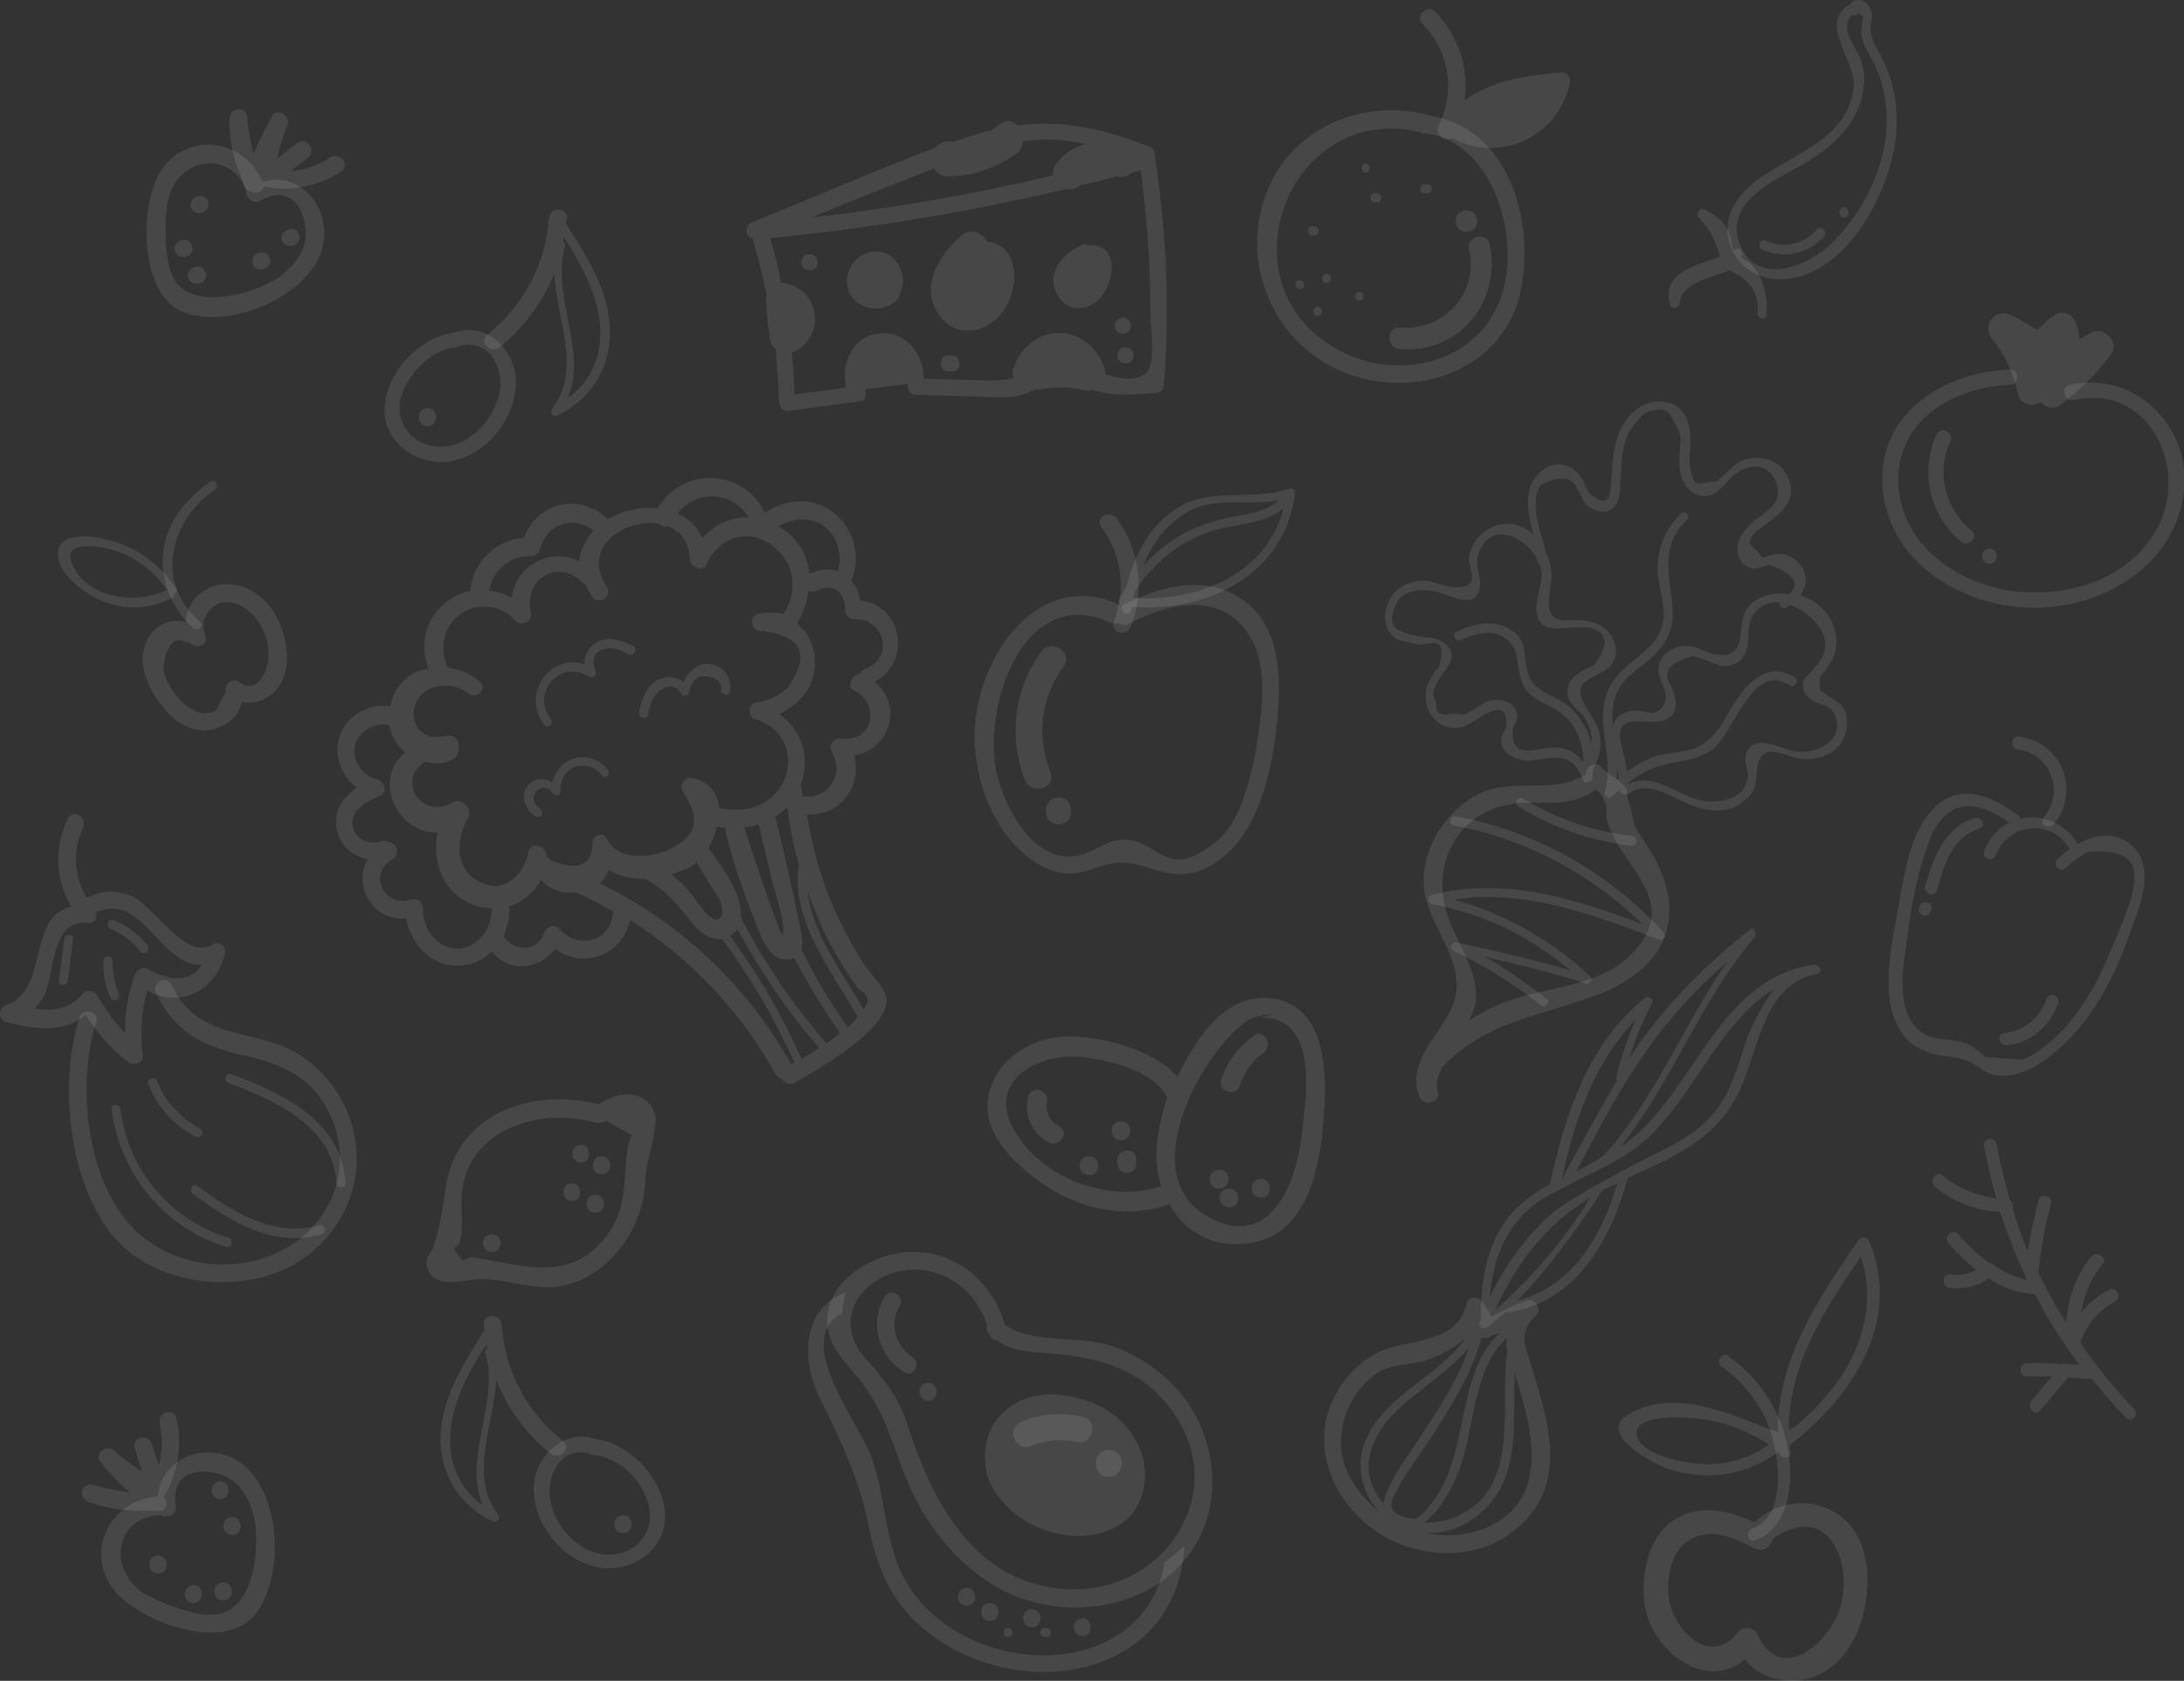 <svg width="256" height="197" viewBox="0 0 256 197" fill="none" xmlns="http://www.w3.org/2000/svg">
<rect x="0" y="0" width="256" height="197" fill="#333333" stroke="none"/>
<g clip-path="url(#clip0_25_508)">
<path d="M245.015 39.022C244.597 39.337 244.178 39.547 243.76 39.757C243.655 39.337 243.655 38.917 243.55 38.498C243.341 37.239 242.086 36.085 240.83 36.924C240.098 37.449 239.366 38.078 238.843 38.708C237.797 38.078 236.855 37.449 235.704 36.924C233.821 36.085 232.252 38.078 233.507 39.757C235.076 41.645 236.018 43.848 236.541 46.156C236.855 47.519 238.32 47.729 239.261 47.1C239.784 47.729 240.621 48.044 241.458 47.519C243.76 45.736 245.747 43.848 247.421 41.54C248.572 40.071 246.48 38.078 245.015 39.022Z" fill="white" fill-opacity="0.1"/>
<path d="M20.401 69.653C20.401 69.758 20.296 69.968 20.191 70.073C17.576 71.436 14.542 71.541 11.822 70.387C9.939 69.548 6.591 67.24 6.8 64.723C7.009 62.205 11.089 62.834 12.554 63.254C15.902 63.988 18.727 66.086 20.714 69.023C20.819 69.233 20.61 69.548 20.401 69.653ZM19.564 69.128C18.099 67.03 16.111 65.457 13.705 64.618C12.345 64.093 6.8 62.939 8.579 66.401C10.462 70.177 16.111 70.912 19.564 69.128Z" fill="white" fill-opacity="0.1"/>
<path d="M209.759 169.412C209.759 169.621 209.759 169.936 209.863 170.146C209.968 171.09 208.608 171.09 208.503 170.146C204.633 172.978 199.716 173.712 195.217 172.034C193.229 171.3 187.161 167.838 190.928 165.74C196.159 162.698 202.645 165.635 207.457 167.523C207.876 167.628 208.085 167.733 208.399 167.838C208.294 159.446 213.107 152.208 217.814 145.39C218.128 144.97 218.756 144.865 219.07 145.39C223.045 154.936 217.082 163.747 209.759 169.412ZM207.353 169.307C205.051 167.838 202.645 166.789 199.82 166.37C198.042 166.055 190.718 165.53 191.974 168.572C192.915 170.775 198.146 171.614 200.134 171.614C202.749 171.614 205.26 170.775 207.353 169.307ZM212.27 165.53C213.839 163.957 215.304 162.278 216.454 160.285C218.756 156.299 219.593 151.684 218.128 147.278C213.839 153.467 209.654 160.076 209.654 167.628C209.759 167.523 209.863 167.523 210.073 167.419C210.805 166.999 211.537 166.16 212.27 165.53Z" fill="white" fill-opacity="0.1"/>
<path d="M100.119 88.535C101.061 92.101 98.55 95.668 94.575 95.458C95.307 99.759 96.458 103.955 98.445 107.941C99.387 109.829 100.329 111.612 101.479 113.291C102.107 114.34 103.781 115.703 103.886 116.962C104.409 120.634 95.621 125.459 93.11 126.928C92.482 127.242 91.855 126.928 91.645 126.403C91.331 126.403 91.122 126.193 90.913 125.879C86.728 118.431 80.974 112.347 73.86 107.836C72.919 111.927 68.42 113.71 65.072 111.193C63.189 113.71 59.632 114.025 57.645 111.508C56.598 112.557 55.134 113.186 53.564 113.186C50.426 113.186 48.124 110.563 47.601 107.626C43.73 108.046 41.324 103.85 43.103 100.703C41.429 100.388 39.964 99.234 39.546 97.451C38.918 95.143 40.173 93.465 41.847 92.311C39.964 90.947 39.023 88.43 39.859 86.122C40.801 83.709 43.312 82.451 45.718 82.765C45.718 82.66 45.823 82.451 45.823 82.346C46.555 79.933 48.229 78.674 50.217 78.359C48.543 73.849 51.472 70.073 55.134 69.233C55.447 65.876 58.063 63.254 61.411 63.044C62.98 58.848 67.897 57.694 71.245 60.841C73.023 59.792 75.116 59.373 77.103 59.583C79.928 54.652 87.147 54.862 89.657 60.107C91.75 58.639 94.679 58.219 96.981 59.583C99.91 61.261 101.061 65.037 99.805 68.079C100.329 68.709 100.747 69.443 100.852 70.387C105.769 70.912 106.92 77.52 102.526 79.933C105.978 82.765 104.199 87.905 100.119 88.535ZM91.227 61.681C91.541 61.89 91.75 61.995 92.064 62.205C93.842 63.569 94.679 65.352 94.888 67.24C96.039 66.716 97.19 66.611 98.236 66.925C98.759 64.828 98.132 62.52 96.144 61.366C94.47 60.527 92.692 60.841 91.227 61.681ZM79.405 60.212C80.66 60.736 81.707 61.681 82.334 63.044C83.799 61.471 85.787 60.527 87.774 60.632C85.787 57.485 81.497 57.38 79.405 60.212ZM57.331 69.233C58.168 69.338 59.109 69.548 59.946 70.073C60.469 66.296 64.445 64.093 67.897 65.772C68.002 64.408 68.629 63.254 69.571 62.205C67.269 60.317 64.026 61.366 63.294 64.408C63.189 64.828 62.771 65.142 62.248 65.142C59.737 65.142 57.749 66.821 57.331 69.233ZM57.645 106.472C57.017 106.472 56.389 106.367 55.761 106.158C51.891 104.794 50.635 101.123 51.263 97.556C46.66 97.766 43.521 91.367 47.496 88.22C47.496 88.22 47.392 88.22 47.392 88.115C46.45 87.276 45.823 86.122 45.613 84.968C44.044 84.653 42.161 85.597 41.638 87.171C41.115 89.059 42.475 90.947 44.253 91.367C44.567 91.472 44.776 91.682 44.881 91.891C45.195 92.311 45.195 92.94 44.567 93.255C43.207 93.885 41.324 94.619 41.324 96.402C41.324 98.185 43.103 99.129 44.672 98.605C44.986 98.5 45.3 98.5 45.509 98.71C46.45 98.71 46.973 100.074 46.032 100.703C42.998 102.381 45.09 106.472 48.229 105.423C48.857 105.214 49.589 105.738 49.589 106.472C49.484 108.675 51.053 111.088 53.564 111.193C55.971 111.193 57.645 108.885 57.645 106.472C57.645 106.577 57.645 106.577 57.645 106.472ZM61.934 99.864C62.143 98.605 63.922 99.025 64.026 100.178C64.026 100.283 64.026 100.388 64.026 100.388C64.235 100.493 64.34 100.598 64.549 100.808C67.792 102.172 69.466 101.437 69.466 98.71C69.466 97.871 70.722 97.451 71.14 98.29C72.396 101.018 76.58 100.598 78.882 99.339C82.23 97.556 81.707 95.353 80.033 92.731C79.614 92.101 80.137 91.157 80.87 91.157C83.067 91.472 84.113 92.94 84.322 94.724C86.205 95.038 88.193 95.038 89.867 93.885C93.633 91.367 93.11 85.597 88.611 84.339C87.67 84.129 87.565 82.555 88.611 82.346C89.971 82.136 91.227 81.611 92.378 80.562C94.993 76.786 94.052 74.583 89.448 73.954C88.088 74.268 87.565 72.17 88.925 71.961C89.971 71.751 91.018 71.751 91.855 71.961C93.528 69.233 93.215 66.086 90.704 64.093C87.879 61.785 84.322 62.834 82.857 66.086C82.439 67.135 80.974 66.506 80.87 65.562C80.765 63.464 79.719 62.205 78.254 61.681C77.94 61.785 77.522 61.681 77.208 61.366C73.337 60.736 68.002 64.093 71.14 68.814C71.873 69.968 70.094 71.017 69.362 69.863C69.048 69.338 68.839 68.919 68.629 68.499C68.525 68.499 68.42 68.394 68.316 68.289C65.491 65.457 61.306 67.765 62.248 71.751C62.457 72.695 61.202 73.534 60.469 72.8C59.318 71.541 57.958 71.017 56.598 71.121C56.494 71.121 56.284 71.121 56.18 71.121C53.251 71.436 50.949 74.583 52.414 78.045C52.414 78.15 52.414 78.15 52.518 78.255C53.878 78.464 55.238 78.989 56.284 79.933C57.226 80.667 55.866 82.031 54.924 81.297C52.832 79.618 49.17 80.143 48.543 83.08C48.334 84.129 48.647 85.283 49.589 85.912C50.531 86.647 51.472 86.332 52.518 86.227C53.983 86.122 54.192 88.115 53.251 88.849C52.309 89.584 50.949 89.584 49.798 89.269C46.346 91.577 49.589 96.087 52.937 94.094C54.087 93.36 55.552 94.829 54.82 95.983C53.355 98.395 53.355 101.962 56.18 103.325C59.005 104.899 61.411 102.591 61.934 99.864ZM88.925 96.612C88.402 96.822 87.774 96.927 87.251 96.927C87.67 98.5 91.436 109.619 91.645 109.514C92.378 109.095 90.704 104.165 90.495 103.221C89.971 101.018 89.448 98.815 88.925 96.612ZM81.497 101.227C80.765 101.752 79.719 102.172 78.673 102.486C79.196 102.906 79.719 103.325 80.242 103.85C81.288 104.899 81.916 106.263 82.962 107.207C84.322 108.57 84.95 107.207 84.531 105.948C84.322 105.318 83.904 104.689 83.485 104.06C82.857 103.011 82.23 102.067 81.602 101.018C81.602 101.123 81.602 101.123 81.497 101.227ZM71.873 106.787C70.513 106.053 69.048 105.318 67.583 104.584C66.118 104.794 64.549 104.374 63.398 103.116C62.666 104.584 61.202 105.738 59.632 106.263C59.632 106.367 59.737 106.472 59.737 106.577C59.737 107.626 59.423 108.78 59.005 109.724C60.155 111.403 62.875 111.822 63.817 109.305C64.026 108.57 64.968 108.256 65.595 108.885C67.792 111.403 71.663 110.354 71.873 106.787ZM93.11 124.515C90.808 119.375 87.984 114.55 84.636 110.039C83.276 110.249 82.02 109.305 81.183 108.256C79.51 106.158 78.15 104.374 75.639 103.011C74.07 103.011 72.5 102.696 71.349 101.962C71.14 102.591 70.722 103.116 70.303 103.535C79.823 108.151 87.565 115.494 92.796 124.83C92.796 124.62 92.901 124.62 93.11 124.515ZM96.039 122.837C92.273 118.536 89.135 113.815 86.414 108.885C86.205 109.2 85.996 109.41 85.682 109.619C85.682 109.619 85.578 109.619 85.578 109.724C88.925 114.235 91.645 118.955 93.947 124.095C94.679 123.676 95.307 123.256 96.039 122.837ZM98.445 121.053C96.458 118.221 94.679 115.284 93.11 112.242C92.901 112.347 92.692 112.452 92.273 112.452C89.971 112.661 89.03 109.2 88.402 107.731C87.042 104.374 85.891 100.913 85.054 97.451C85.054 97.346 85.054 97.136 85.054 97.031C84.74 97.031 84.427 96.927 84.008 96.927C83.799 97.766 83.485 98.605 83.067 99.444C84.636 101.542 87.147 105.004 86.833 107.521C86.833 107.521 86.938 107.626 86.938 107.731C89.657 112.976 93.005 117.801 96.876 122.312C97.504 121.893 98.027 121.473 98.445 121.053ZM94.679 104.479C95.202 109.41 98.655 113.815 101.166 118.221C102.002 117.487 101.898 116.648 100.642 115.913L99.596 114.445C98.655 112.976 97.713 111.403 96.876 109.829C96.039 108.046 95.307 106.263 94.679 104.479ZM93.633 101.332C93.005 99.129 92.587 96.927 92.273 94.619C91.855 95.038 91.331 95.458 90.808 95.773C90.808 95.773 90.808 95.878 90.913 95.878C91.959 100.074 92.901 104.269 93.738 108.465C93.947 109.305 94.156 110.354 93.947 111.298C95.516 114.445 97.295 117.487 99.387 120.424C99.805 120.004 100.224 119.585 100.538 119.165C97.295 113.501 92.692 107.941 93.633 101.332ZM100.852 78.989C100.956 78.674 101.166 78.464 101.479 78.359C104.932 76.996 103.572 72.38 100.119 72.59C99.596 72.59 99.073 72.066 99.073 71.541C99.178 69.548 97.609 68.184 95.725 69.233C95.412 69.443 95.098 69.338 94.784 69.233C94.575 70.597 94.156 71.856 93.424 73.115C94.575 73.954 95.412 75.422 95.516 77.206C95.725 80.248 93.842 82.555 91.331 83.709C93.947 85.493 95.098 88.745 93.842 91.996C93.842 92.101 93.947 92.206 93.947 92.311C93.947 92.626 94.052 93.045 94.052 93.36C96.981 93.675 99.073 90.947 97.504 88.115C96.981 87.276 97.818 86.437 98.655 86.542C102.421 87.066 103.258 82.346 100.015 80.877C99.178 80.457 99.91 78.989 100.852 78.989Z" fill="white" fill-opacity="0.1"/>
<path d="M71.245 90.213C69.152 87.591 65.386 88.744 64.758 91.682C63.817 91.157 62.666 91.157 61.934 91.996C60.888 93.15 61.515 94.933 62.771 95.668C63.398 95.982 63.922 95.143 63.294 94.724C61.411 93.675 63.503 91.157 64.758 92.94C65.072 93.36 65.805 93.255 65.7 92.626C65.595 89.793 68.839 88.744 70.513 90.842C70.931 91.472 71.663 90.737 71.245 90.213Z" fill="white" fill-opacity="0.1"/>
<path d="M83.276 77.835C81.811 77.625 80.66 78.674 80.137 79.933C79.405 79.409 78.463 79.199 77.522 79.513C75.848 80.038 75.22 81.926 74.906 83.499C74.802 84.129 75.743 84.444 75.953 83.814C76.162 82.975 76.266 82.136 76.79 81.506C77.522 80.562 79.091 79.828 79.823 81.297C80.033 81.716 80.66 81.611 80.765 81.192C80.87 80.562 81.183 79.723 81.811 79.409C82.648 78.989 84.74 79.409 84.531 80.772C84.427 81.401 85.473 81.716 85.577 81.087C85.787 79.409 84.845 78.045 83.276 77.835Z" fill="white" fill-opacity="0.1"/>
<path d="M74.279 75.737C72.919 75.003 71.036 74.373 69.571 75.527C68.839 76.157 68.42 76.996 68.525 77.835C64.549 76.576 60.992 81.297 63.817 84.968C64.235 85.493 64.968 84.758 64.549 84.234C62.143 81.087 65.805 77.206 69.048 79.304C69.466 79.618 70.094 78.989 69.78 78.569C69.257 76.996 69.78 76.157 71.454 75.947C72.186 75.947 72.919 76.261 73.651 76.681C74.279 76.996 74.802 76.157 74.279 75.737Z" fill="white" fill-opacity="0.1"/>
<path d="M154.939 133.326C154.207 139.096 152.219 145.495 145.419 145.809C141.548 146.019 138.619 144.026 137.049 141.089C136.945 141.194 136.84 141.299 136.631 141.299C131.505 142.872 126.274 141.613 121.984 138.571C118.741 136.264 114.87 132.592 115.917 128.186C116.963 123.781 121.357 121.368 125.646 121.473C129.412 121.578 135.271 123.046 137.991 126.193C140.083 122.207 143.013 116.752 148.557 116.962C156.299 117.487 155.567 127.557 154.939 133.326ZM136.108 139.096C135.689 137.627 135.48 136.159 135.585 134.585C135.689 132.487 136.213 130.494 136.84 128.606C136.84 128.606 136.84 128.606 136.736 128.501C135.166 125.459 129.935 124.2 126.692 123.885C121.88 123.361 115.394 126.613 118.951 132.592C122.194 138.152 129.935 140.984 135.899 139.096C136.108 139.096 136.108 139.096 136.108 139.096ZM147.825 119.27C147.616 119.27 151.487 118.326 147.302 119.165C143.117 120.004 132.028 136.893 141.339 142.453C148.976 146.963 152.114 138.362 152.638 132.487C153.161 128.606 154.521 119.165 147.825 119.27Z" fill="white" fill-opacity="0.1"/>
<path d="M144.059 139.306C142.594 139.306 142.594 141.509 144.059 141.509C145.523 141.509 145.523 139.306 144.059 139.306Z" fill="white" fill-opacity="0.1"/>
<path d="M147.825 138.152C146.36 138.152 146.36 140.355 147.825 140.355C149.185 140.459 149.185 138.152 147.825 138.152Z" fill="white" fill-opacity="0.1"/>
<path d="M142.908 137.103C141.443 137.103 141.443 139.306 142.908 139.306C144.373 139.306 144.373 137.103 142.908 137.103Z" fill="white" fill-opacity="0.1"/>
<path d="M127.634 135.529C126.169 135.529 126.169 137.732 127.634 137.732C129.098 137.837 129.098 135.529 127.634 135.529Z" fill="white" fill-opacity="0.1"/>
<path d="M131.4 131.438C129.935 131.438 129.935 133.641 131.4 133.641C132.865 133.641 132.865 131.438 131.4 131.438Z" fill="white" fill-opacity="0.1"/>
<path d="M130.982 135.949V136.368C130.982 137.837 133.179 137.837 133.179 136.368V135.949C133.283 134.48 130.982 134.48 130.982 135.949Z" fill="white" fill-opacity="0.1"/>
<path d="M124.077 131.963C123.031 131.438 122.508 130.284 122.717 129.13C123.031 127.767 120.938 127.137 120.52 128.501C119.997 130.599 120.938 132.802 122.821 133.851C124.286 134.585 125.437 132.697 124.077 131.963Z" fill="white" fill-opacity="0.1"/>
<path d="M146.988 121.368C145.105 122.732 143.85 124.41 143.117 126.613C142.699 127.977 144.896 128.606 145.314 127.242C145.837 125.669 146.779 124.305 148.139 123.361C149.29 122.417 148.139 120.529 146.988 121.368Z" fill="white" fill-opacity="0.1"/>
<path d="M136.422 45.107C136.422 45.631 136.003 46.051 135.48 46.051C133.074 46.261 130.563 46.47 128.157 45.736C127.843 45.841 127.529 45.841 127.111 45.736C125.332 45.316 123.658 45.316 121.88 45.631C121.671 45.631 121.461 45.631 121.357 45.631C119.997 46.261 119.369 46.575 117.486 46.575C114.138 46.47 110.686 46.365 107.338 46.261C106.71 46.261 106.292 45.631 106.396 45.002C104.722 45.212 103.049 45.421 101.375 45.631C101.584 46.156 101.479 46.995 100.852 46.995C98.132 47.414 95.412 47.729 92.587 48.149C91.959 48.254 91.436 47.939 91.331 47.205C91.227 45.107 91.122 43.009 90.913 40.911C90.599 40.701 90.39 40.386 90.285 39.967C90.076 38.603 89.867 37.134 89.867 35.771C89.867 35.666 89.867 35.666 89.867 35.561C89.762 35.246 89.762 34.931 89.867 34.617C89.448 32.519 88.925 30.421 88.297 28.218C88.297 28.113 88.297 28.008 88.297 27.903C87.251 27.903 87.251 26.33 88.193 26.015C95.307 23.183 102.421 20.036 109.64 17.308C109.953 16.889 110.476 16.574 111.104 16.574C111.313 16.574 111.627 16.574 111.837 16.574C112.15 16.469 112.464 16.364 112.883 16.259C114.033 15.84 115.08 15.525 116.126 15.315C116.44 15.105 116.858 14.896 117.172 14.581C118.009 13.952 118.741 14.161 119.264 14.686C124.391 14.056 129.203 15.001 134.748 17.203C135.271 17.413 135.376 17.833 135.376 18.253V18.357C136.736 27.379 137.154 36.19 136.422 45.107ZM95.098 25.491C104.618 24.442 114.138 22.763 123.449 20.56C123.344 20.036 123.554 19.406 123.972 18.987C124.809 17.938 125.96 17.203 127.215 16.889C125.228 16.469 123.135 16.154 120.834 16.469C120.52 16.469 120.206 16.574 119.892 16.574C119.892 17.099 119.578 17.728 119.055 18.043C116.754 19.721 113.929 20.665 111.104 20.665C110.267 20.665 109.744 20.246 109.535 19.721C104.722 21.609 99.91 23.497 95.098 25.491ZM134.852 36.61C134.852 31.05 134.434 25.491 133.702 19.931C133.388 20.036 133.074 20.141 132.655 20.246C132.132 20.665 131.505 20.875 130.877 20.665C129.412 21.085 127.948 21.399 126.588 21.714C126.169 22.134 125.541 22.239 125.018 22.134C113.615 24.861 102.002 26.749 90.285 27.903C90.808 29.686 91.227 31.365 91.541 33.148C91.75 33.148 91.959 33.148 92.273 33.253C94.052 33.673 95.307 35.141 95.516 36.925C95.725 38.708 94.679 40.491 93.11 41.225C93.005 41.225 92.901 41.33 92.796 41.33C93.005 43.009 93.11 44.582 93.11 46.261C95.098 45.946 97.085 45.736 99.178 45.421C98.55 42.694 99.805 39.547 102.839 39.127C106.187 38.603 108.28 41.54 108.28 44.372C110.476 44.477 112.673 44.477 114.87 44.582C116.44 44.582 117.486 44.687 118.846 44.267C118.637 43.953 118.637 43.428 118.846 43.009C119.683 40.701 121.775 38.917 124.286 39.022C126.797 39.127 128.889 41.016 129.517 43.323C129.517 43.533 129.622 43.743 129.622 43.848C131.4 44.477 133.388 44.687 134.434 43.638C135.48 42.484 134.852 38.288 134.852 36.61Z" fill="white" fill-opacity="0.1"/>
<path d="M127.738 28.742C127.634 28.742 127.634 28.742 127.529 28.742C127.32 28.638 127.111 28.533 126.797 28.742C124.495 29.687 122.508 32.099 123.972 34.617C125.332 36.925 128.157 36.4 129.412 34.302C130.668 32.414 130.982 28.638 127.738 28.742Z" fill="white" fill-opacity="0.1"/>
<path d="M102.63 29.477C100.224 29.477 98.55 32.204 99.596 34.407C100.642 36.4 103.467 36.715 105.036 35.246C105.35 34.931 105.455 34.617 105.559 34.197C106.501 32.099 104.932 29.372 102.63 29.477Z" fill="white" fill-opacity="0.1"/>
<path d="M116.021 28.323C115.917 28.323 115.812 28.323 115.707 28.323C115.184 27.274 113.72 26.644 112.569 27.693C110.058 30.001 107.861 33.463 109.953 36.715C111.941 39.862 115.812 39.127 117.695 36.295C119.369 33.882 119.683 29.162 116.021 28.323Z" fill="white" fill-opacity="0.1"/>
<path d="M131.923 40.701C130.668 40.701 130.668 42.589 131.923 42.589C133.179 42.694 133.179 40.701 131.923 40.701Z" fill="white" fill-opacity="0.1"/>
<path d="M131.609 37.239C130.354 37.239 130.354 39.127 131.609 39.127C132.865 39.127 132.865 37.239 131.609 37.239Z" fill="white" fill-opacity="0.1"/>
<path d="M111.523 41.645H111.209C109.953 41.645 109.953 43.533 111.209 43.533H111.523C112.778 43.638 112.778 41.645 111.523 41.645Z" fill="white" fill-opacity="0.1"/>
<path d="M94.888 29.791C93.633 29.791 93.633 31.679 94.888 31.679C96.144 31.784 96.144 29.791 94.888 29.791Z" fill="white" fill-opacity="0.1"/>
<path d="M151.801 57.799C150.65 67.345 141.443 71.856 132.656 71.121C132.656 71.226 132.655 71.331 132.551 71.541C132.446 72.17 131.4 71.961 131.505 71.226C131.505 71.121 131.505 71.121 131.505 71.016C131.191 70.912 130.982 70.597 131.191 70.282C131.4 69.758 131.714 69.338 132.028 68.814C132.865 65.352 134.434 62.1 137.468 59.897C141.653 56.855 146.57 58.848 151.173 57.275C151.487 57.17 151.905 57.484 151.801 57.799ZM134.016 66.296C135.376 64.722 137.049 63.464 138.933 62.415C140.606 61.576 142.28 61.051 144.163 60.632C146.256 60.212 148.348 60.002 149.917 58.638C146.36 59.268 142.594 58.219 139.351 59.897C136.736 61.366 135.062 63.674 134.016 66.296ZM150.441 59.583C148.139 61.471 144.896 61.366 142.176 62.205C138.409 63.359 135.271 65.876 133.074 69.233C132.969 69.548 132.969 69.758 132.865 70.072C140.397 70.597 148.557 67.24 150.441 59.583Z" fill="white" fill-opacity="0.1"/>
<path d="M149.813 83.29C149.394 88.43 148.348 94.724 145 98.815C143.536 100.598 141.548 102.067 139.246 102.381C136.526 102.801 134.539 101.332 131.923 101.123C129.308 100.913 127.634 102.486 125.123 102.381C123.031 102.276 121.148 101.123 119.578 99.654C116.126 96.402 114.347 91.367 114.243 86.647C114.034 77.73 121.357 66.296 131.295 70.912L131.4 71.017C135.899 68.709 141.443 67.135 145.942 70.492C149.917 73.534 150.127 78.884 149.813 83.29ZM147.093 75.737C144.163 69.128 137.468 70.387 132.342 73.115C131.923 73.324 131.4 73.219 131.191 73.01C130.877 73.115 130.668 73.115 130.249 73.01C119.683 68.079 114.87 83.709 116.963 91.157C118.009 94.933 120.938 100.493 125.437 100.388C127.738 100.388 129.308 98.5 131.609 98.395C135.899 98.29 136.526 103.535 142.594 98.605C145.314 96.402 146.36 91.891 147.093 88.64C147.72 84.758 148.662 79.513 147.093 75.737Z" fill="white" fill-opacity="0.1"/>
<path d="M130.877 60.736C130.04 59.688 128.262 60.736 129.098 61.785C131.505 65.037 132.028 69.023 130.563 72.905C130.04 74.163 132.132 74.688 132.551 73.429C134.225 69.233 133.597 64.408 130.877 60.736Z" fill="white" fill-opacity="0.1"/>
<path d="M121.984 76.471C118.846 80.877 118.218 86.332 120.101 91.367C120.834 93.255 123.868 92.416 123.135 90.528C121.461 86.227 121.984 81.821 124.705 78.045C125.855 76.366 123.135 74.793 121.984 76.471Z" fill="white" fill-opacity="0.1"/>
<path d="M124.077 93.465C122.089 93.465 122.089 96.612 124.077 96.612C126.065 96.612 126.065 93.465 124.077 93.465Z" fill="white" fill-opacity="0.1"/>
<path d="M205.574 92.521C205.051 93.57 204.005 94.304 202.959 94.724C201.389 95.248 199.82 94.933 198.356 94.409C196.054 93.57 193.229 91.262 190.823 93.045C190.405 93.36 189.777 92.94 189.881 92.521C189.568 92.835 189.254 93.045 188.94 93.36C188.626 93.675 187.894 93.36 188.103 92.835C189.045 89.689 187.789 86.647 187.894 83.499C187.998 80.877 189.358 79.094 191.346 77.52C193.125 76.052 195.008 74.688 195.008 72.066C195.008 70.597 194.589 69.233 194.38 67.765C194.066 64.828 194.903 62.31 196.996 60.212C197.519 59.688 198.251 60.527 197.728 60.946C194.485 64.093 195.74 67.345 196.054 71.331C196.263 73.849 195.217 75.632 193.334 77.311C192.078 78.359 190.509 79.304 189.672 80.877C188.94 82.136 188.94 83.604 189.045 85.073C189.254 84.339 189.672 83.814 190.509 83.499C191.137 83.185 191.974 83.29 192.602 83.395C192.915 83.395 193.752 83.709 194.066 83.499C195.217 82.975 195.426 81.821 195.112 80.877C194.694 79.828 194.066 78.674 194.589 77.52C195.008 76.471 196.054 75.947 197.1 75.737C198.774 75.422 200.134 76.786 201.703 76.786C204.842 76.891 203.586 73.324 204.633 71.541C205.26 70.492 206.411 69.863 207.667 69.653C208.294 69.548 209.027 69.548 209.654 69.653C211.119 68.394 210.282 67.24 207.353 66.191C207.039 66.296 206.725 66.401 206.306 66.506C205.888 66.611 205.47 66.716 205.051 66.506C204.528 66.296 204.11 65.981 203.9 65.457C203.063 63.779 204.423 62.1 205.574 61.051C207.143 59.897 209.131 58.848 208.19 56.541C207.353 54.338 205.156 54.233 203.482 55.492C202.436 56.226 201.808 57.59 200.553 58.009C199.088 58.534 197.832 57.59 197.205 56.226C196.786 55.177 196.786 54.128 196.891 52.974C196.996 51.296 197.205 50.876 196.159 49.407C195.74 48.149 194.903 47.729 193.648 48.149C192.915 48.254 192.392 48.673 191.974 49.303C190.195 50.981 190.091 53.498 189.986 55.806C189.881 56.75 189.986 58.114 189.463 59.058C188.626 60.422 186.952 60.107 185.906 59.058C185.383 58.534 185.278 57.799 184.86 57.275C184.232 55.806 182.872 55.701 180.571 56.855C180.152 57.59 179.943 58.324 180.047 59.163C179.943 61.051 180.78 62.834 181.198 64.723C181.512 65.352 181.721 66.086 181.826 66.821C182.14 68.919 180.152 72.905 183.709 72.695C185.278 72.59 186.952 72.695 188.208 73.744C189.045 74.478 189.672 75.737 189.358 76.891C189.045 78.464 187.475 78.884 186.22 79.618C183.604 81.192 187.057 83.709 187.475 85.912C187.789 87.381 187.475 88.745 186.848 90.003C186.848 90.108 186.743 90.108 186.743 90.108C186.743 90.528 186.638 90.947 186.638 91.262C186.638 91.472 186.534 91.577 186.324 91.577C186.115 91.787 185.697 91.787 185.592 91.472C184.546 88.954 183.5 88.535 180.78 88.954C179.943 89.059 179.21 89.269 178.374 89.059C177.327 88.849 176.177 88.22 175.967 87.066C175.758 86.122 176.595 85.702 176.595 84.968C176.595 81.192 173.143 84.549 171.783 85.073C170.423 85.597 169.063 85.283 168.121 84.234C167.179 83.29 166.97 81.926 167.179 80.667C167.389 79.933 167.807 79.513 168.121 78.779C168.226 78.569 168.539 78.464 168.644 78.255C169.899 73.954 167.179 75.842 166.029 75.527C164.773 75.108 163.518 75.317 162.785 73.954C162.158 72.905 162.262 71.541 162.785 70.492C163.413 69.023 164.773 68.289 166.342 68.079C167.912 67.87 169.063 68.814 170.527 68.814C173.666 68.919 172.201 66.925 172.201 65.562C172.201 64.933 172.41 64.408 172.724 63.779C173.352 62.625 174.503 61.785 175.758 61.471C177.223 61.156 178.687 61.681 179.734 62.625C179.106 60.107 178.478 57.485 180.257 55.596C182.035 53.708 184.441 54.233 185.592 56.331C185.801 56.75 186.011 57.485 186.324 57.799C188.835 60.002 188.731 57.59 188.835 56.645C188.94 55.806 188.94 54.967 189.045 54.128C189.149 52.869 189.358 51.61 189.881 50.456C190.823 48.463 192.602 46.785 195.008 47.1C197.728 47.414 198.251 49.932 198.146 52.345C198.042 53.289 197.937 54.128 198.146 54.967C198.46 56.541 198.565 56.855 200.134 56.541C201.703 56.331 201.076 56.541 201.913 55.806C202.854 54.967 203.482 54.128 204.737 53.813C206.725 53.289 208.922 54.128 209.654 56.121C210.805 59.058 208.294 60.317 206.411 61.89C205.679 62.31 205.26 62.834 205.051 63.674C205.574 64.198 206.097 64.723 206.62 65.352C206.83 65.352 207.457 65.037 207.667 65.037C208.085 64.933 208.503 64.933 208.922 64.933C209.759 65.037 210.596 65.562 211.119 66.296C211.956 67.45 211.747 68.814 211.014 69.758C212.688 70.282 214.153 71.541 214.781 73.01C215.408 74.373 215.408 75.947 214.781 77.311C214.571 77.73 214.257 78.045 214.048 78.464C213.525 79.304 213.316 78.779 213.316 80.038C213.316 81.507 213.211 80.667 213.944 81.297C215.094 82.346 216.141 82.241 216.454 84.024C216.664 85.073 216.35 86.332 215.722 87.171C214.885 88.325 213.525 88.849 212.165 88.954C210.491 89.164 209.131 88.115 207.562 88.115C205.365 88.325 206.202 91.262 205.574 92.521ZM173.352 64.723C172.724 66.296 173.666 67.345 173.456 68.814C173.038 71.541 170.213 69.863 168.749 69.443C167.284 69.023 165.192 68.919 164.041 70.177C163.413 70.912 162.785 72.695 163.518 73.534C163.936 74.059 165.61 74.478 166.238 74.583C167.284 74.793 168.121 74.583 169.063 75.213C171.678 76.996 168.958 78.569 168.226 80.457C167.912 80.982 167.912 81.611 168.33 82.241C168.226 83.604 168.853 84.024 170.213 83.604C172.41 83.814 171.26 83.814 172.515 83.29C173.143 82.975 173.666 82.451 174.293 82.241C175.13 81.926 176.177 81.926 177.013 82.451C177.537 82.87 177.85 83.395 177.85 84.024C177.85 84.549 177.432 84.968 177.327 85.388C177.013 88.849 179.524 87.905 181.094 87.695C183.291 87.381 184.546 87.905 185.592 89.374C185.592 87.381 184.964 85.388 183.5 84.024C182.349 82.87 180.884 82.555 179.629 81.611C178.583 80.772 178.374 80.038 178.06 78.674C177.746 77.311 177.955 76.261 176.909 75.213C175.235 73.534 173.143 74.164 171.26 75.003C170.632 75.317 170.109 74.373 170.736 74.059C172.62 73.115 174.817 72.59 176.804 73.639C179.315 75.003 178.374 76.891 179.21 79.199C179.838 81.087 182.349 81.507 183.709 82.66C184.546 83.29 185.174 84.129 185.697 85.073C186.115 85.702 186.324 86.437 186.534 87.171C186.638 86.017 186.324 84.968 185.592 83.919C185.174 83.395 184.546 82.975 184.128 82.346C183.604 81.507 183.604 80.772 184.023 79.933C184.337 79.409 184.86 78.989 185.383 78.674C185.801 78.359 186.429 78.255 186.848 77.94C187.266 77.52 188.208 75.842 188.103 75.108C187.475 72.275 182.872 74.268 181.198 73.429C178.897 72.275 180.989 68.604 180.675 66.925C180.675 66.611 180.57 66.296 180.361 65.981C180.257 65.876 180.152 65.772 180.152 65.667C180.152 65.562 180.152 65.562 180.152 65.457C178.687 62.834 174.817 61.051 173.352 64.723ZM189.463 91.472C189.568 91.367 189.672 91.262 189.777 91.157C189.672 90.633 189.568 90.108 189.463 89.689C189.568 90.213 189.568 90.843 189.463 91.472ZM204.633 91.996C205.365 90.423 204.319 89.793 204.633 88.535C204.737 87.905 205.156 87.381 205.783 87.171C207.248 86.647 209.445 88.115 211.014 88.115C213.107 88.22 216.036 86.751 215.199 84.129C214.676 82.346 213.107 82.765 212.06 81.821C211.537 81.402 211.328 80.982 211.328 80.248C211.328 79.723 211.642 79.409 211.956 79.094C212.897 77.94 214.048 77.101 213.944 75.422C213.839 73.534 211.956 71.646 209.864 70.912C209.654 71.017 209.55 71.121 209.34 71.226C208.922 71.436 208.503 71.017 208.608 70.597C207.143 70.492 205.679 71.121 205.156 72.905C204.737 74.059 205.156 75.527 204.528 76.681C204.005 77.625 203.168 78.045 202.122 78.045C201.389 78.045 200.657 77.625 200.029 77.415C199.506 77.206 198.983 76.996 198.46 76.891C195.635 77.625 194.799 78.779 195.845 80.353C196.577 82.031 196.996 84.024 194.589 84.549C192.811 84.863 189.254 83.499 189.986 86.961C190.195 88.22 190.614 89.269 190.718 90.423C191.765 89.689 192.811 89.059 194.066 88.64C195.531 88.22 196.996 88.22 198.356 87.8C200.239 87.171 201.389 85.702 202.331 84.024C203.9 81.192 206.62 76.996 210.387 79.409C210.91 79.723 210.387 80.667 209.864 80.353C205.365 77.415 203.377 85.807 200.657 87.905C198.983 89.059 197.1 89.164 195.217 89.584C193.439 90.003 192.078 90.738 190.823 91.787V91.891C193.857 90.423 196.577 93.255 199.611 93.885C201.494 94.094 203.796 93.78 204.633 91.996Z" fill="white" fill-opacity="0.1"/>
<path d="M166.342 128.501C164.459 123.361 170.946 120.214 170.736 115.284C170.527 110.354 166.133 107.102 166.97 101.857C167.493 98.29 169.795 95.038 172.933 93.255C177.013 90.947 182.035 93.255 185.906 90.738C185.906 89.898 186.952 89.059 187.684 89.898C188.835 91.157 189.881 91.157 190.718 92.626C190.823 92.836 190.718 93.045 190.718 93.255C191.869 96.927 190.928 95.983 192.811 98.71C194.903 101.752 196.368 105.528 195.322 109.2C194.275 112.871 190.718 115.284 187.371 116.543C180.57 119.165 174.503 119.48 169.063 125.039C168.539 126.088 168.226 127.137 168.539 127.977C168.853 129.235 166.866 129.76 166.342 128.501ZM172.201 119.585C173.561 118.746 175.026 117.906 176.595 117.382C181.303 115.599 187.371 115.703 191.137 111.927C197.414 105.633 189.986 101.752 188.417 96.297C188.208 95.668 188.417 94.724 188.208 94.199C187.894 93.255 187.475 92.836 187.057 92.521C187.057 92.521 187.057 92.626 186.952 92.626C184.232 94.514 181.617 93.989 178.478 94.094C171.573 94.409 167.598 100.493 169.586 106.997C170.632 110.354 173.038 113.291 173.038 116.857C173.038 117.592 172.724 118.536 172.201 119.585Z" fill="white" fill-opacity="0.1"/>
<path d="M185.906 115.284C186.429 115.389 186.743 114.759 186.429 114.445C181.826 110.144 176.386 107.102 170.423 105.423C178.687 104.165 186.848 107.207 194.485 110.144C195.008 110.354 195.322 109.619 195.008 109.305C188.521 102.171 180.047 97.451 170.632 95.668C170.004 95.563 169.69 96.507 170.318 96.717C178.792 98.29 186.429 102.381 192.602 108.361C184.651 105.318 176.281 102.696 167.807 104.899C167.284 105.004 167.284 105.843 167.807 105.948C173.875 107.102 179.315 109.724 184.023 113.71C179.629 112.452 175.235 111.403 170.736 110.459C170.213 110.354 169.795 111.193 170.318 111.403C173.98 113.186 177.432 115.284 180.571 117.801C181.094 118.221 181.826 117.487 181.303 117.067C179.001 115.284 176.595 113.605 174.084 112.137C178.06 113.081 182.035 114.025 185.906 115.284Z" fill="white" fill-opacity="0.1"/>
<path d="M191.346 97.975C186.743 97.451 182.454 95.983 178.478 93.57C177.955 93.255 177.432 94.094 177.955 94.514C182.035 97.031 186.534 98.605 191.346 99.129C191.974 99.129 191.974 98.08 191.346 97.975Z" fill="white" fill-opacity="0.1"/>
<path d="M177.641 179.272C172.933 183.153 165.819 182.734 161.007 179.272C156.508 176.02 153.893 170.251 155.881 164.901C156.927 162.174 159.019 159.656 161.739 158.397C164.982 156.929 170.841 157.558 171.887 152.838C172.096 151.893 173.352 151.893 173.77 152.628C174.503 153.677 174.607 153.782 174.817 154.306C176.177 153.572 177.537 152.942 179.001 152.418C179.943 152.103 180.78 153.467 180.047 154.201C179.001 155.04 178.478 156.299 178.792 157.663V157.768C180.884 164.901 184.651 173.608 177.641 179.272ZM176.7 158.292C176.7 158.187 176.595 158.083 176.595 157.873C176.49 157.663 176.595 157.453 176.595 157.243C176.595 157.138 176.595 156.929 176.595 156.824C172.62 160.39 172.829 167.628 171.05 172.244C170.423 173.922 168.958 176.964 166.97 178.433C169.167 178.538 171.469 177.699 173.143 176.23C175.34 174.237 176.072 171.3 176.281 168.363C176.595 165.111 176.177 161.649 176.7 158.292ZM165.296 163.957C163.204 165.635 161.216 167.733 160.588 170.461C160.065 172.559 160.798 174.657 162.158 176.23C162.576 174.027 164.459 171.405 165.192 170.356C167.807 166.37 170.632 162.383 172.201 157.978C170.318 160.181 167.703 161.964 165.296 163.957ZM173.666 156.719C172.724 160.285 170.946 163.432 168.958 166.579C167.912 168.258 166.761 169.936 165.61 171.614C164.982 172.559 164.25 173.503 163.832 174.552C162.367 176.65 163.099 177.804 165.924 178.013C166.552 177.594 167.075 177.174 167.493 176.545C172.41 171.09 170.423 160.81 175.967 156.089C175.863 156.194 175.758 156.194 175.653 156.299C175.444 156.404 175.235 156.404 175.026 156.404C174.712 156.719 174.189 156.929 173.666 156.719ZM161.635 177.174C159.542 174.866 158.81 171.51 160.17 168.572C162.576 163.327 168.644 161.334 171.783 156.824C170.632 157.873 169.167 158.712 167.703 159.236C165.61 160.076 163.518 159.656 161.425 160.915C158.287 163.013 156.613 167.209 157.345 170.775C157.973 173.293 159.542 175.496 161.635 177.174ZM177.537 160.915C177.327 165.321 177.955 169.831 176.177 173.817C174.607 177.279 171.05 179.797 167.284 179.692C169.272 180.111 171.364 180.006 173.352 179.377C181.931 176.44 179.734 167.733 177.537 160.915Z" fill="white" fill-opacity="0.1"/>
<path d="M213.002 114.13C206.934 115.284 206.202 122.417 204.214 127.137C202.645 131.019 199.716 133.641 196.054 135.529C194.38 136.473 192.602 137.208 190.823 138.047C188.835 145.18 184.964 152.418 177.013 153.782C176.804 153.782 176.7 153.782 176.595 153.677C175.863 154.306 175.13 154.936 174.293 155.565C173.77 155.985 173.038 155.25 173.561 154.831V154.726C173.561 149.9 174.293 144.865 177.955 141.404C179.106 140.355 180.361 139.515 181.721 138.781C181.721 138.676 181.721 138.676 181.721 138.571C183.5 130.494 186.22 122.207 192.811 116.962C193.229 116.647 193.962 117.067 193.648 117.592C192.497 119.69 191.66 121.892 190.928 124.095C191.555 123.151 192.183 122.207 192.915 121.263C196.368 116.647 200.448 112.661 204.946 109.095L205.051 108.99C205.574 108.57 205.993 109.409 205.679 109.829C199.297 117.277 196.054 126.823 189.881 134.48C198.565 128.711 200.971 114.864 212.479 113.081C213.421 112.976 213.734 114.025 213.002 114.13ZM192.915 123.256C189.777 127.662 187.266 132.592 184.755 137.313C185.801 136.788 187.894 135.529 187.998 135.424C194.066 128.711 197.309 120.109 202.436 112.766C198.879 115.808 195.635 119.375 192.915 123.256ZM183.081 138.152C185.278 134.27 187.266 130.389 189.568 126.613C189.463 126.508 189.463 126.403 189.463 126.193C189.986 123.885 190.823 121.578 191.765 119.48C186.848 124.515 184.546 131.333 183.081 138.152ZM186.429 140.355C185.383 140.984 184.337 141.718 183.291 142.557C179.838 145.495 177.118 149.271 175.34 153.467C179.629 149.691 183.395 145.285 186.429 140.355ZM189.568 138.676C188.94 138.991 188.417 139.201 187.789 139.515C187.894 139.62 181.721 148.746 177.85 152.418C184.441 150.74 187.789 144.76 189.568 138.676ZM207.98 115.913C201.18 120.004 198.251 129.445 191.974 134.375C189.463 136.264 186.638 137.417 183.814 138.886C183.709 138.991 181.617 140.04 180.884 140.459C176.595 143.187 175.026 147.383 174.607 152.103C176.281 148.537 178.583 145.285 181.512 142.557C184.023 140.25 193.02 135.739 194.066 135.215C196.472 134.061 198.983 132.697 200.762 130.599C202.959 128.081 203.691 124.83 204.737 121.787C205.574 119.794 206.62 117.592 207.98 115.913Z" fill="white" fill-opacity="0.1"/>
<path d="M76.685 132.592C76.476 134.585 75.743 136.159 75.639 138.152C75.639 138.991 75.534 139.935 75.325 140.774C74.383 144.76 71.873 148.222 68.106 150.005C63.922 151.893 60.888 150.11 56.703 149.9C54.924 149.795 50.949 151.369 50.112 148.642C49.694 147.278 50.531 147.068 50.844 146.019C51.681 143.502 51.891 141.404 52.309 138.781C53.774 130.284 62.771 127.452 70.199 129.445C72.186 127.977 75.534 127.452 76.685 130.389C76.999 131.124 76.79 131.858 76.685 132.592ZM74.07 133.012C73.023 132.487 72.082 131.963 71.036 131.333C70.826 131.543 70.513 131.543 70.303 131.543C70.094 131.648 69.885 131.648 69.675 131.543C62.771 129.655 53.983 132.697 54.087 141.089C54.087 142.662 54.297 143.711 53.983 145.18C53.669 146.858 52.623 145.6 53.669 147.068C54.611 148.432 54.297 147.173 55.552 147.383C61.515 148.327 67.269 150.53 71.454 144.341C73.337 141.508 73.128 138.676 73.442 135.424C73.442 135.529 73.651 133.746 73.756 133.851C73.86 133.536 73.965 133.221 74.07 133.012Z" fill="white" fill-opacity="0.1"/>
<path d="M69.78 140.04C68.42 140.04 68.42 142.138 69.78 142.138C71.14 142.138 71.14 140.04 69.78 140.04Z" fill="white" fill-opacity="0.1"/>
<path d="M70.513 135.529C69.153 135.529 69.153 137.627 70.513 137.627C71.873 137.627 71.873 135.529 70.513 135.529Z" fill="white" fill-opacity="0.1"/>
<path d="M67.06 138.676C65.7 138.676 65.7 140.774 67.06 140.774C68.316 140.774 68.316 138.676 67.06 138.676Z" fill="white" fill-opacity="0.1"/>
<path d="M68.106 134.166C66.746 134.166 66.746 136.263 68.106 136.263C69.362 136.263 69.362 134.166 68.106 134.166Z" fill="white" fill-opacity="0.1"/>
<path d="M57.645 144.656C56.284 144.656 56.284 146.753 57.645 146.753C59.005 146.753 59.005 144.656 57.645 144.656Z" fill="white" fill-opacity="0.1"/>
<path d="M184.023 9.756C182.558 16.154 175.758 19.196 170.109 16.154C169.376 16.679 168.121 15.735 168.644 14.686C170.632 10.7 169.899 5.979 166.761 2.832C165.819 1.888 167.284 0.42 168.226 1.364C170.946 4.196 172.201 7.972 171.678 11.749C174.817 9.441 179.001 8.811 182.977 8.497C183.709 8.392 184.128 9.126 184.023 9.756Z" fill="white" fill-opacity="0.1"/>
<path d="M178.269 33.987C176.49 43.008 166.656 46.785 158.392 43.953C150.022 41.12 145.419 31.994 148.139 23.497C150.65 15.42 159.228 11.434 167.179 13.427C167.284 13.427 167.389 13.532 167.493 13.532C176.7 14.896 179.943 25.595 178.269 33.987ZM166.97 15.63C166.761 15.63 166.656 15.525 166.552 15.525C151.277 11.749 142.908 32.938 156.508 40.806C163.309 44.792 172.933 42.904 175.863 35.036C178.478 28.113 175.026 16.469 166.97 15.63Z" fill="white" fill-opacity="0.1"/>
<path d="M174.607 28.637C174.293 27.064 171.783 27.693 172.201 29.267C173.352 34.512 169.167 38.812 164.041 38.393C162.472 38.288 162.472 40.806 164.041 40.91C170.946 41.54 176.072 35.351 174.607 28.637Z" fill="white" fill-opacity="0.1"/>
<path d="M171.887 24.651C170.213 24.651 170.213 27.169 171.887 27.169C173.561 27.169 173.561 24.651 171.887 24.651Z" fill="white" fill-opacity="0.1"/>
<path d="M154.416 35.98C153.788 35.98 153.788 37.029 154.416 37.029C155.148 37.029 155.148 35.98 154.416 35.98Z" fill="white" fill-opacity="0.1"/>
<path d="M155.462 32.099C154.834 32.099 154.834 33.148 155.462 33.148C156.195 33.148 156.195 32.099 155.462 32.099Z" fill="white" fill-opacity="0.1"/>
<path d="M152.324 32.833C151.696 32.833 151.696 33.882 152.324 33.882C153.056 33.882 153.056 32.833 152.324 32.833Z" fill="white" fill-opacity="0.1"/>
<path d="M159.333 34.197C158.705 34.197 158.705 35.246 159.333 35.246C159.961 35.246 159.961 34.197 159.333 34.197Z" fill="white" fill-opacity="0.1"/>
<path d="M154.102 26.539H153.788C153.161 26.539 153.161 27.588 153.788 27.588H154.102C154.73 27.588 154.73 26.539 154.102 26.539Z" fill="white" fill-opacity="0.1"/>
<path d="M160.065 19.197C159.438 19.197 159.438 20.245 160.065 20.245C160.693 20.245 160.693 19.197 160.065 19.197Z" fill="white" fill-opacity="0.1"/>
<path d="M161.425 22.658H161.112C160.484 22.658 160.484 23.707 161.112 23.707H161.425C162.053 23.707 162.053 22.658 161.425 22.658Z" fill="white" fill-opacity="0.1"/>
<path d="M167.284 21.609H166.97C166.342 21.609 166.342 22.658 166.97 22.658H167.284C168.016 22.658 168.016 21.609 167.284 21.609Z" fill="white" fill-opacity="0.1"/>
<path d="M136.526 183.048C134.12 197.315 113.615 197 106.501 185.881C103.572 181.265 103.99 175.706 102.107 170.67C100.642 166.684 92.796 157.034 98.759 153.887C98.759 153.782 98.759 153.782 98.759 153.677C98.759 152.838 98.969 152.208 99.178 151.474C93.947 153.257 93.947 159.446 96.039 163.747C98.55 168.887 100.642 173.083 101.793 178.748C102.63 182.839 103.886 186.51 106.815 189.552C116.858 199.937 137.782 198.049 138.828 181.265C138.828 181.265 138.828 181.265 138.828 181.16C138.096 181.895 137.363 182.524 136.526 183.048Z" fill="white" fill-opacity="0.1"/>
<path d="M141.862 176.44C139.665 187.979 125.541 191.335 116.44 185.776C111.418 182.734 107.756 177.594 105.769 172.139C104.199 167.838 103.153 164.377 100.015 160.81C98.655 159.236 97.19 157.558 96.981 155.355C96.562 150.425 101.898 147.068 106.187 146.754C111.837 146.334 116.23 150.11 117.8 155.25C120.834 157.558 126.902 156.509 130.354 157.768C132.865 158.607 135.166 160.076 137.049 161.859C140.92 165.53 142.803 171.09 141.862 176.44ZM136.631 164.377C132.969 160.076 128.157 159.027 122.821 158.607C120.52 158.397 118.637 158.397 116.963 157.138C116.544 157.138 116.126 156.929 116.021 156.404L115.917 156.299C115.603 155.985 115.603 155.565 115.707 155.25C114.661 152.313 112.569 149.9 109.221 149.061C103.049 147.488 96.458 153.572 101.479 159.236C103.781 161.859 105.35 163.747 106.396 167.104C109.326 175.915 113.929 185.146 124.286 186.195C136.422 187.454 145.105 174.342 136.631 164.377Z" fill="white" fill-opacity="0.1"/>
<path d="M133.806 170.356C132.237 165.845 128.157 163.747 123.658 163.432C121.252 163.328 119.055 164.062 117.381 165.74C115.917 167.209 115.289 169.412 115.498 171.405C115.498 172.454 115.812 173.398 116.335 174.342C118.218 177.489 121.252 179.377 124.809 179.902C126.902 180.216 129.203 179.902 130.982 178.853C133.911 177.279 134.852 173.398 133.806 170.356Z" fill="white" fill-opacity="0.1"/>
<path d="M118.114 190.811C117.486 190.811 117.486 191.86 118.114 191.86C118.846 191.86 118.846 190.811 118.114 190.811Z" fill="white" fill-opacity="0.1"/>
<path d="M122.717 190.811H122.403C121.775 190.811 121.775 191.86 122.403 191.86H122.717C123.345 191.86 123.345 190.811 122.717 190.811Z" fill="white" fill-opacity="0.1"/>
<path d="M116.021 187.874C114.661 187.874 114.661 189.972 116.021 189.972C117.381 189.972 117.381 187.874 116.021 187.874Z" fill="white" fill-opacity="0.1"/>
<path d="M126.901 189.657C125.541 189.657 125.541 191.755 126.901 191.755C128.157 191.755 128.157 189.657 126.901 189.657Z" fill="white" fill-opacity="0.1"/>
<path d="M120.938 188.608C119.578 188.608 119.578 190.706 120.938 190.706C122.298 190.706 122.298 188.608 120.938 188.608Z" fill="white" fill-opacity="0.1"/>
<path d="M113.301 186.091C111.941 186.091 111.941 188.189 113.301 188.189C114.661 188.189 114.661 186.091 113.301 186.091Z" fill="white" fill-opacity="0.1"/>
<path d="M106.919 159.027C104.932 157.768 104.199 155.145 105.455 153.047C106.187 151.893 104.304 150.844 103.676 151.998C101.898 155.04 102.944 159.027 105.978 160.81C107.024 161.544 108.07 159.761 106.919 159.027Z" fill="white" fill-opacity="0.1"/>
<path d="M108.803 162.069C107.443 162.069 107.443 164.167 108.803 164.167C110.058 164.167 110.163 162.069 108.803 162.069Z" fill="white" fill-opacity="0.1"/>
<path d="M126.902 166.055C124.495 165.53 122.089 165.635 119.892 166.579C119.055 166.894 118.532 167.628 118.846 168.468C119.055 169.202 119.997 169.936 120.729 169.517C122.508 168.782 124.286 168.573 126.169 168.992C128.052 169.517 128.889 166.475 126.902 166.055Z" fill="white" fill-opacity="0.1"/>
<path d="M129.935 169.936C127.948 169.936 127.948 173.083 129.935 173.083C132.028 173.083 132.028 169.936 129.935 169.936Z" fill="white" fill-opacity="0.1"/>
<path d="M40.696 130.284C39.546 127.557 37.558 125.144 35.047 123.571C29.607 120.319 23.33 122.207 20.087 115.389C19.459 114.13 17.68 115.284 18.308 116.438C20.505 120.948 23.748 122.627 28.456 123.676C32.641 124.62 36.093 125.879 38.29 129.865C40.173 133.222 40.383 137.313 38.709 140.774C34.524 149.271 22.702 150.53 16.006 144.341C10.148 138.886 8.893 127.033 11.299 119.795C11.717 118.536 9.729 118.011 9.311 119.27C6.8 126.928 8.056 139.201 13.705 145.39C18.727 150.845 28.77 151.789 34.942 147.907C40.801 144.236 43.521 136.998 40.696 130.284Z" fill="white" fill-opacity="0.1"/>
<path d="M26.782 145.075C19.982 142.977 14.96 137.103 14.123 129.97C14.019 129.34 12.973 129.34 13.077 129.97C14.019 137.523 19.25 143.921 26.468 146.124C27.201 146.334 27.41 145.285 26.782 145.075Z" fill="white" fill-opacity="0.1"/>
<path d="M37.453 143.607C32.013 145.075 27.305 142.033 23.121 138.991C22.598 138.572 22.074 139.516 22.598 139.935C27.096 143.187 32.013 146.334 37.767 144.656C38.395 144.446 38.081 143.397 37.453 143.607Z" fill="white" fill-opacity="0.1"/>
<path d="M23.434 132.277C21.133 131.019 19.354 129.131 18.413 126.718C18.203 126.088 17.157 126.403 17.367 127.033C18.413 129.655 20.296 131.858 22.911 133.222C23.539 133.536 24.062 132.592 23.434 132.277Z" fill="white" fill-opacity="0.1"/>
<path d="M27.096 125.879C26.468 125.669 26.154 126.613 26.782 126.928C32.327 129.026 39.023 131.963 39.441 138.676C39.441 139.306 40.487 139.306 40.487 138.676C40.069 131.333 33.164 128.187 27.096 125.879Z" fill="white" fill-opacity="0.1"/>
<path d="M13.914 116.438C13.391 115.179 13.182 113.92 13.182 112.557C13.182 111.927 12.136 111.927 12.136 112.557C12.031 114.13 12.345 115.599 12.973 116.962C13.287 117.592 14.228 117.067 13.914 116.438Z" fill="white" fill-opacity="0.1"/>
<path d="M26.364 111.822C25.213 116.333 21.028 118.116 17.262 116.123C16.53 118.641 16.425 121.053 16.739 123.676C16.843 124.725 15.588 124.935 14.96 124.41C12.868 122.837 11.403 121.053 10.043 118.955C7.428 121.158 4.08 120.634 0.732 119.795C-0.314 119.48 -0.209 118.116 0.732 117.801C5.754 116.123 3.139 107.312 8.369 106.263C6.486 103.116 6.277 99.444 7.951 95.983C8.474 94.724 10.357 95.773 9.729 97.031C8.474 99.654 8.683 102.696 10.148 105.214C11.927 104.374 13.496 104.27 15.379 105.004C17.994 106.053 21.656 112.557 24.794 110.773C25.631 110.144 26.573 110.878 26.364 111.822ZM23.644 113.081C18.831 113.291 16.634 104.479 11.299 106.892C11.299 106.997 11.299 106.997 11.299 107.102C11.403 107.626 11.089 108.256 10.357 108.151C5.754 107.731 6.486 114.34 5.126 116.753C4.812 117.382 4.394 117.801 4.08 118.221C6.172 118.536 8.16 118.326 9.729 116.438C10.148 115.913 11.089 116.123 11.403 116.648C12.345 118.326 13.391 119.795 14.646 121.053C14.646 118.746 14.96 116.543 15.797 114.235C16.007 113.71 16.739 113.186 17.367 113.606C20.296 115.179 22.493 114.969 23.644 113.081Z" fill="white" fill-opacity="0.1"/>
<path d="M7.532 110.039C7.323 111.717 7.114 113.291 6.905 114.969C6.8 115.599 7.846 115.599 7.951 114.969C8.16 113.291 8.369 111.717 8.579 110.039C8.683 109.41 7.637 109.41 7.532 110.039Z" fill="white" fill-opacity="0.1"/>
<path d="M17.262 110.773C16.216 109.409 14.856 108.465 13.287 107.836C12.659 107.626 12.345 108.57 12.973 108.885C14.437 109.514 15.588 110.354 16.53 111.612C16.948 112.032 17.68 111.298 17.262 110.773Z" fill="white" fill-opacity="0.1"/>
<path d="M19.145 175.391C19.25 175.286 19.25 175.286 19.354 175.181C20.924 172.349 21.342 169.412 20.714 166.265C20.401 164.901 18.413 165.53 18.727 166.789C19.041 168.468 19.041 170.146 18.622 171.719C18.308 170.88 18.099 170.041 17.785 169.202C17.367 167.943 15.379 168.468 15.797 169.726C16.111 170.67 16.32 171.614 16.634 172.454C15.483 171.719 14.437 170.985 13.391 170.041C12.554 169.202 10.985 170.356 11.717 171.3C11.822 171.405 11.822 171.405 11.926 171.51C12.868 172.768 14.019 173.922 15.17 174.866C13.705 174.761 12.345 174.447 10.88 174.027C9.52 173.712 9.102 175.601 10.357 176.02C12.345 176.755 14.333 177.069 16.53 177.069C16.634 177.069 16.634 177.069 16.739 177.069C17.367 177.069 17.994 177.069 18.622 177.069C19.459 177.279 19.877 176.02 19.145 175.391Z" fill="white" fill-opacity="0.1"/>
<path d="M29.712 189.447C26.05 193.643 16.425 190.077 13.391 186.405C9.729 181.79 13.077 175.706 18.517 175.391C18.831 170.671 24.69 168.573 28.561 171.72C33.059 175.496 33.373 185.147 29.712 189.447ZM29.816 178.013C29.502 176.545 28.875 175.076 27.828 174.027C25.736 171.824 19.773 171.405 20.61 176.44C20.819 177.489 19.564 178.013 18.936 177.594C13.496 177.594 12.554 183.993 16.843 186.72C18.831 187.874 22.807 189.447 25.108 189.238C29.921 188.818 30.444 181.37 29.816 178.013Z" fill="white" fill-opacity="0.1"/>
<path d="M22.702 185.776C21.342 185.776 21.342 187.874 22.702 187.874C23.957 187.874 23.957 185.776 22.702 185.776Z" fill="white" fill-opacity="0.1"/>
<path d="M26.154 185.461C24.794 185.461 24.794 187.559 26.154 187.559C27.515 187.559 27.515 185.461 26.154 185.461Z" fill="white" fill-opacity="0.1"/>
<path d="M18.517 182.314C17.157 182.314 17.157 184.412 18.517 184.412C19.877 184.412 19.877 182.314 18.517 182.314Z" fill="white" fill-opacity="0.1"/>
<path d="M25.841 173.608C24.481 173.608 24.481 175.706 25.841 175.706C27.096 175.706 27.096 173.608 25.841 173.608Z" fill="white" fill-opacity="0.1"/>
<path d="M27.201 177.803C25.841 177.803 25.841 179.901 27.201 179.901C28.561 179.901 28.561 177.803 27.201 177.803Z" fill="white" fill-opacity="0.1"/>
<path d="M30.967 21.819C31.072 21.819 31.176 21.924 31.176 21.924C34.315 22.448 37.244 21.819 39.964 20.141C41.115 19.406 39.859 17.728 38.709 18.462C37.244 19.406 35.675 19.931 34.105 20.036C34.733 19.511 35.465 18.987 36.093 18.462C37.139 17.623 35.989 15.945 34.838 16.784C34.105 17.308 33.269 17.938 32.536 18.567C32.745 17.203 33.164 15.945 33.687 14.686C34.105 13.637 32.536 12.588 31.909 13.532C31.909 13.637 31.804 13.637 31.804 13.742C31.804 13.742 31.804 13.742 31.804 13.847C30.967 15.21 30.339 16.574 29.712 18.043C29.398 16.679 29.084 15.21 28.979 13.742C28.875 12.378 26.887 12.588 26.887 13.952C26.887 16.049 27.201 18.148 28.038 20.141C28.038 20.245 28.142 20.245 28.142 20.35C28.352 20.98 28.561 21.504 28.77 22.134C29.398 22.763 30.758 22.763 30.967 21.819Z" fill="white" fill-opacity="0.1"/>
<path d="M21.551 36.61C16.32 34.617 16.32 24.337 18.727 20.245C21.761 15.21 28.665 16.259 30.758 21.294C35.361 19.931 39.232 24.756 37.663 29.477C35.779 34.931 26.887 38.603 21.551 36.61ZM32.327 32.728C33.582 31.889 34.733 30.84 35.361 29.477C36.721 26.749 35.047 20.98 30.548 23.497C29.607 24.022 28.665 23.078 28.875 22.343C26.991 17.308 20.61 18.567 19.668 23.602C19.25 25.805 19.25 30.106 20.191 32.309C22.179 36.61 29.293 34.512 32.327 32.728Z" fill="white" fill-opacity="0.1"/>
<path d="M22.493 28.742C22.074 27.483 20.087 28.218 20.505 29.477C21.028 30.735 23.016 30.001 22.493 28.742Z" fill="white" fill-opacity="0.1"/>
<path d="M24.062 31.889C23.644 30.631 21.656 31.365 22.074 32.624C22.598 33.882 24.585 33.148 24.062 31.889Z" fill="white" fill-opacity="0.1"/>
<path d="M24.376 23.602C23.957 22.343 21.97 23.078 22.388 24.337C22.911 25.595 24.794 24.861 24.376 23.602Z" fill="white" fill-opacity="0.1"/>
<path d="M35.047 27.483C34.629 26.225 32.641 26.959 33.059 28.218C33.582 29.372 35.465 28.742 35.047 27.483Z" fill="white" fill-opacity="0.1"/>
<path d="M31.595 30.211C31.176 28.952 29.188 29.686 29.607 30.945C30.13 32.204 32.118 31.47 31.595 30.211Z" fill="white" fill-opacity="0.1"/>
<path d="M218.756 187.349C218.233 191.44 216.036 195.741 211.747 196.79C209.027 197.42 206.202 196.581 204.528 194.483C199.82 198.469 193.229 193.224 192.706 187.559C192.392 183.888 193.439 179.377 196.996 177.699C199.82 176.335 202.959 177.174 205.679 178.433C207.98 176.23 211.328 175.496 214.362 176.86C218.442 178.748 219.279 183.363 218.756 187.349ZM213.944 179.797C212.165 178.223 209.445 179.062 207.771 180.426C207.562 181.265 206.62 182 205.679 181.475C204.214 180.741 202.017 179.587 200.134 179.797C196.472 180.216 195.531 183.468 195.531 186.196C195.426 190.391 200.239 195.846 203.796 191.231C204.319 190.601 205.679 190.706 205.993 191.545C208.817 197.839 214.99 192.07 215.827 187.874C216.454 185.251 216.141 181.79 213.944 179.797Z" fill="white" fill-opacity="0.1"/>
<path d="M32.955 80.038C32.013 81.716 30.13 82.66 28.351 82.241C28.038 83.709 26.991 84.863 25.317 85.388C22.807 86.227 20.401 84.653 18.936 82.66C17.367 80.667 16.006 77.73 17.157 75.213C17.994 73.324 19.877 72.38 21.761 72.905C21.865 71.226 22.807 69.653 24.481 68.919C27.201 67.66 30.339 69.128 31.909 71.436C33.478 73.849 34.315 77.52 32.955 80.038ZM31.49 76.786C31.49 75.422 31.072 73.954 30.235 72.8C29.293 71.436 27.619 70.177 25.736 70.702C24.167 71.331 23.434 73.01 24.062 74.478C24.481 75.632 22.911 76.157 22.284 75.317C22.074 75.317 21.865 75.317 21.656 75.213C19.773 74.163 18.936 77.73 19.25 78.989C19.459 79.618 19.877 80.457 20.296 80.982C20.924 81.926 21.656 82.765 22.702 83.185C23.434 83.709 24.376 83.709 25.317 83.29C25.736 82.555 26.05 81.821 26.468 81.087C26.259 80.248 27.201 79.303 28.038 79.933C30.13 81.506 31.49 78.674 31.49 76.786Z" fill="white" fill-opacity="0.1"/>
<path d="M209.654 170.251C208.922 165.53 206.306 161.544 202.54 158.922C201.808 158.397 201.076 159.656 201.808 160.18C204.737 162.278 206.83 165.111 207.771 168.572C208.608 171.614 209.236 177.803 205.365 179.167C204.528 179.482 204.842 180.846 205.783 180.531C209.759 178.957 210.177 173.922 209.654 170.251Z" fill="white" fill-opacity="0.1"/>
<path d="M25.213 57.38C25.736 56.96 25.213 56.121 24.69 56.435C21.865 58.429 19.564 61.051 19.145 64.618C18.727 68.079 20.191 71.436 22.702 73.639C23.225 74.058 23.957 73.324 23.434 72.905C18.099 68.184 19.877 61.051 25.213 57.38Z" fill="white" fill-opacity="0.1"/>
<path d="M71.454 39.966C71.14 43.848 68.839 46.995 65.386 48.673C64.863 48.988 64.34 48.358 64.758 47.834C68.211 43.323 65.282 37.554 64.968 32.099C63.608 35.351 61.515 38.288 58.586 40.701C57.54 41.54 56.075 40.071 57.121 39.232C61.411 35.77 63.922 31.05 64.34 25.595C64.445 24.232 66.537 24.232 66.432 25.595C66.432 25.805 66.328 26.015 66.328 26.33C66.432 26.33 66.432 26.434 66.537 26.539C69.048 30.421 71.873 34.931 71.454 39.966ZM70.303 37.764C69.885 34.092 68.002 30.84 66.118 27.798C66.118 28.008 66.014 28.113 66.014 28.323C66.223 28.427 66.328 28.637 66.223 28.847C64.549 34.721 68.943 41.12 66.537 46.68C69.362 44.687 70.722 41.435 70.303 37.764Z" fill="white" fill-opacity="0.1"/>
<path d="M60.469 45.001C60.364 49.093 57.121 53.184 53.041 54.023C49.484 54.757 45.404 52.344 45.09 48.568C44.776 44.162 48.857 39.652 53.041 39.022H53.146C57.121 37.554 60.574 41.12 60.469 45.001ZM53.46 40.701C53.355 40.806 53.146 40.806 53.041 40.701C50.321 41.33 48.02 43.638 47.078 46.26C46.032 49.617 48.543 52.554 51.995 52.344C55.029 52.135 57.54 49.512 58.377 46.68C59.423 43.533 57.435 39.232 53.46 40.701Z" fill="white" fill-opacity="0.1"/>
<path d="M50.112 47.834C48.752 47.834 48.752 49.932 50.112 49.932C51.472 49.932 51.472 47.834 50.112 47.834Z" fill="white" fill-opacity="0.1"/>
<path d="M56.598 156.194C56.598 156.089 56.703 156.089 56.807 155.985C56.807 155.775 56.703 155.565 56.703 155.25C56.598 153.887 58.691 153.887 58.795 155.25C59.214 160.705 61.725 165.53 66.014 168.887C67.06 169.726 65.595 171.195 64.549 170.356C61.62 168.048 59.528 165.111 58.168 161.754C57.854 167.104 54.924 172.978 58.377 177.489C58.691 177.908 58.272 178.538 57.749 178.328C54.297 176.65 51.995 173.503 51.681 169.621C51.263 164.691 54.087 160.181 56.598 156.194ZM56.598 176.44C54.192 170.88 58.586 164.376 56.912 158.607C56.807 158.292 56.912 158.187 57.121 158.083C57.121 157.873 57.017 157.768 57.017 157.558C55.029 160.6 53.251 163.852 52.832 167.523C52.414 171.195 53.774 174.447 56.598 176.44Z" fill="white" fill-opacity="0.1"/>
<path d="M69.885 168.677H69.989C74.174 169.307 78.254 173.922 77.94 178.223C77.626 182.104 73.546 184.412 69.989 183.678C65.909 182.839 62.666 178.748 62.562 174.657C62.457 170.88 66.014 167.314 69.885 168.677ZM64.654 176.545C65.491 179.377 68.002 182 71.036 182.209C74.488 182.419 76.999 179.482 75.953 176.125C75.116 173.398 72.814 171.09 69.989 170.566C69.885 170.566 69.78 170.566 69.571 170.566C65.7 168.992 63.712 173.293 64.654 176.545Z" fill="white" fill-opacity="0.1"/>
<path d="M73.023 177.594C74.383 177.594 74.383 179.692 73.023 179.692C71.663 179.692 71.663 177.594 73.023 177.594Z" fill="white" fill-opacity="0.1"/>
<path d="M242.923 121.368C240.726 123.676 237.169 126.718 233.716 125.984C232.67 125.774 232.147 125.144 231.206 124.62C229.636 123.676 227.753 123.99 226.079 123.361C224.615 122.837 223.464 122.102 222.732 120.739C220.325 116.962 221.685 110.983 222.418 106.892C223.15 102.906 223.778 97.346 226.916 94.514C229.95 91.682 233.612 93.36 236.541 95.563C236.75 95.668 236.75 95.878 236.75 95.983C239.261 95.353 242.086 96.402 243.55 98.92C245.643 97.766 248.154 97.346 250.037 99.234C252.548 101.752 250.978 105.843 249.932 108.57C248.363 113.186 246.271 117.801 242.923 121.368ZM249.2 106.997C249.618 105.843 250.037 104.794 250.141 103.535C250.56 100.703 248.781 99.444 244.701 99.864C243.76 100.388 242.923 101.018 242.086 101.752C241.354 102.381 240.517 101.227 241.249 100.598C241.667 100.283 242.086 99.864 242.609 99.549C240.621 95.983 235.495 96.297 233.926 100.283C233.612 101.122 232.252 100.598 232.566 99.759C233.193 98.185 234.24 97.031 235.495 96.402C232.984 94.619 229.846 93.255 227.439 96.192C226.602 97.136 226.184 98.395 225.765 99.654C224.615 102.906 223.987 106.472 223.568 109.829C223.15 113.081 222.208 117.487 224.405 120.214C226.184 122.417 228.695 121.368 230.996 122.522C231.624 122.941 232.147 123.361 232.67 123.886C234.135 123.99 235.6 124.095 236.96 124.2C238.633 123.781 240.726 121.788 241.877 120.634C243.55 118.85 244.911 116.648 246.061 114.445C247.212 111.927 248.258 109.514 249.2 106.997Z" fill="white" fill-opacity="0.1"/>
<path d="M236.646 86.332C235.704 86.227 235.6 87.695 236.436 87.8C240.307 88.325 242.086 92.731 239.575 95.773C238.947 96.507 240.098 97.346 240.726 96.612C243.969 92.731 241.667 86.961 236.646 86.332Z" fill="white" fill-opacity="0.1"/>
<path d="M231.415 95.877C227.858 97.031 226.602 100.598 225.661 103.85C225.452 104.689 226.707 105.318 227.021 104.374C227.858 101.437 228.799 98.185 231.938 97.136C232.879 96.927 232.356 95.668 231.415 95.877Z" fill="white" fill-opacity="0.1"/>
<path d="M225.033 106.158L224.929 106.368C224.615 107.207 225.87 107.731 226.289 106.892L226.393 106.682C226.707 105.843 225.452 105.319 225.033 106.158Z" fill="white" fill-opacity="0.1"/>
<path d="M241.249 117.592C241.563 116.752 240.203 116.123 239.889 117.067C239.157 119.27 237.273 120.843 234.972 121.053C234.03 121.158 234.24 122.522 235.181 122.522C237.901 122.312 240.307 120.319 241.249 117.592Z" fill="white" fill-opacity="0.1"/>
<path d="M250.141 165.111C248.781 163.747 247.526 162.279 246.375 160.81C246.271 160.6 246.166 160.495 246.061 160.39C245.329 159.446 244.492 158.397 243.864 157.348C244.597 155.25 245.957 153.572 247.944 152.523C248.781 152.103 248.049 150.635 247.212 151.159C245.957 151.789 244.91 152.733 243.969 153.782C244.283 151.684 245.12 149.796 246.48 148.117C247.107 147.383 245.747 146.544 245.12 147.278C243.341 149.481 242.4 152.208 242.19 155.041C241.353 153.782 240.621 152.418 239.889 151.054C239.889 150.845 239.784 150.53 239.575 150.425C239.366 150.005 239.156 149.691 238.947 149.271C239.156 146.544 239.68 143.816 240.412 141.089C240.726 140.145 239.156 139.725 238.947 140.669C238.424 142.662 238.006 144.656 237.692 146.649C236.96 144.97 236.436 143.397 235.913 141.613C236.018 141.299 235.913 140.774 235.599 140.669C234.972 138.467 234.449 136.264 234.03 134.061C233.821 133.117 232.356 133.431 232.566 134.375C232.984 136.473 233.403 138.466 234.03 140.46C231.729 140.145 229.532 139.306 227.649 137.732C226.916 137.103 226.079 138.467 226.812 139.096C229.009 140.879 231.624 141.928 234.449 142.033C235.286 144.551 236.227 147.068 237.378 149.481C237.378 149.691 237.483 149.9 237.587 150.005C236.123 149.691 234.763 149.061 233.507 148.117C233.403 148.012 233.193 148.012 233.089 148.012C231.833 146.963 230.578 145.914 229.532 144.656C228.904 143.921 227.753 144.97 228.381 145.705C229.427 146.858 230.473 147.907 231.624 148.851C230.682 149.376 229.741 149.481 228.59 149.376C227.649 149.271 227.544 150.845 228.59 150.949C230.264 151.159 231.833 150.74 233.089 149.796C234.763 150.949 236.541 151.579 238.529 151.684C239.993 154.621 241.772 157.348 243.76 159.971C243.237 159.971 242.714 159.866 242.295 159.866C242.086 159.761 241.877 159.761 241.772 159.866C240.412 159.761 238.947 159.761 237.587 159.761C236.646 159.761 236.541 161.334 237.587 161.334C238.529 161.334 239.575 161.334 240.517 161.334C239.68 162.279 238.947 163.223 238.11 164.167C237.483 164.901 238.529 166.055 239.157 165.321L242.4 161.439C243.341 161.544 244.283 161.544 245.224 161.649C246.48 163.118 247.735 164.691 249.095 166.055C249.723 166.894 250.874 165.845 250.141 165.111Z" fill="white" fill-opacity="0.1"/>
<path d="M207.039 36.715C207.353 34.617 206.307 30.84 204.005 30.211C204.528 29.791 204.005 28.847 203.377 29.267C203.273 29.267 203.168 29.372 203.168 29.372C202.959 28.533 202.959 27.588 202.436 26.749C201.808 25.7 200.866 25.071 199.716 24.546C199.192 24.337 198.774 25.071 199.088 25.491C200.448 26.854 201.18 28.323 201.599 30.106C198.669 31.155 194.799 31.889 195.74 35.666C195.845 36.295 196.786 36.19 196.891 35.561C196.996 33.253 200.448 32.519 202.226 31.889C202.436 31.785 202.54 31.785 202.749 31.68C203.168 31.889 203.691 32.204 203.9 32.309C205.47 33.358 206.202 34.827 205.993 36.715C205.993 37.344 206.934 37.554 207.143 36.925C206.934 36.925 206.934 36.82 207.039 36.715C207.039 36.82 207.039 36.82 207.039 36.715C207.039 36.82 207.039 36.715 207.039 36.715Z" fill="white" fill-opacity="0.1"/>
<path d="M222.313 14.791C222.104 21.61 216.768 32.414 208.922 32.729C205.993 32.834 203.377 31.155 202.645 28.218C201.913 25.281 203.691 22.763 205.993 21.085C210.177 18.043 216.664 16.26 217.291 10.176C217.605 7.238 213.316 3.147 216.454 0.735C216.559 0.63 216.664 0.63 216.768 0.63C217.396 -0.629 219.07 0 219.384 1.469C219.488 1.993 219.384 2.413 219.279 2.833C219.175 3.987 219.488 4.931 220.116 5.875C220.43 6.504 220.744 7.133 221.058 7.763C221.999 10.071 222.418 12.483 222.313 14.791ZM220.011 8.182C219.593 7.029 218.651 5.875 218.338 4.721C218.128 3.882 218.128 3.987 218.233 3.252C218.233 2.833 218.338 2.413 218.442 1.993C218.233 1.784 218.024 1.679 217.814 1.469C217.71 1.889 217.396 1.889 217.082 1.784C215.513 3.252 217.501 5.455 218.024 6.819C218.442 7.973 218.651 9.022 218.442 10.28C218.233 12.274 217.291 14.162 215.931 15.63C214.153 17.728 211.747 19.092 209.34 20.351C206.307 22.029 202.436 24.442 203.9 28.533C205.888 33.778 212.06 31.155 214.781 28.428C217.291 25.91 219.279 22.763 220.325 19.302C221.476 15.735 221.476 11.749 220.011 8.182Z" fill="white" fill-opacity="0.1"/>
<path d="M213.002 26.854C211.433 28.638 209.131 29.162 206.934 28.218C206.307 27.903 205.888 29.057 206.62 29.267C209.131 30.421 212.06 29.687 213.839 27.694C214.257 27.169 213.525 26.33 213.002 26.854Z" fill="white" fill-opacity="0.1"/>
<path d="M216.036 24.337C215.304 24.547 215.617 25.595 216.245 25.491C216.978 25.281 216.664 24.127 216.036 24.337Z" fill="white" fill-opacity="0.1"/>
<path d="M242.609 45.107C241.458 45.316 241.981 47.1 243.132 46.89C252.025 44.897 256.732 55.072 252.757 62.1C249.514 67.87 242.609 69.968 236.332 69.338C229.532 68.499 222.836 63.988 222.522 56.645C222.208 49.198 229.113 45.316 235.6 45.107C236.75 45.107 236.75 43.218 235.6 43.323C228.067 43.533 220.325 48.254 220.639 56.645C221.058 65.772 229.846 71.121 238.215 71.226C246.375 71.331 254.954 66.401 256 57.59C256.837 49.932 250.246 43.428 242.609 45.107Z" fill="white" fill-opacity="0.1"/>
<path d="M231.101 62.205C228.067 59.687 226.916 55.492 228.59 51.82C229.113 50.771 227.544 49.827 227.021 50.876C225.033 55.177 226.079 60.317 229.846 63.464C230.682 64.198 232.042 62.939 231.101 62.205Z" fill="white" fill-opacity="0.1"/>
<path d="M233.193 64.303C232.043 64.303 232.043 66.086 233.193 66.086C234.344 66.086 234.344 64.303 233.193 64.303Z" fill="white" fill-opacity="0.1"/>
</g>
<defs>
<clipPath id="clip0_25_508">
<rect width="256" height="197" fill="white"/>
</clipPath>
</defs>
</svg>
